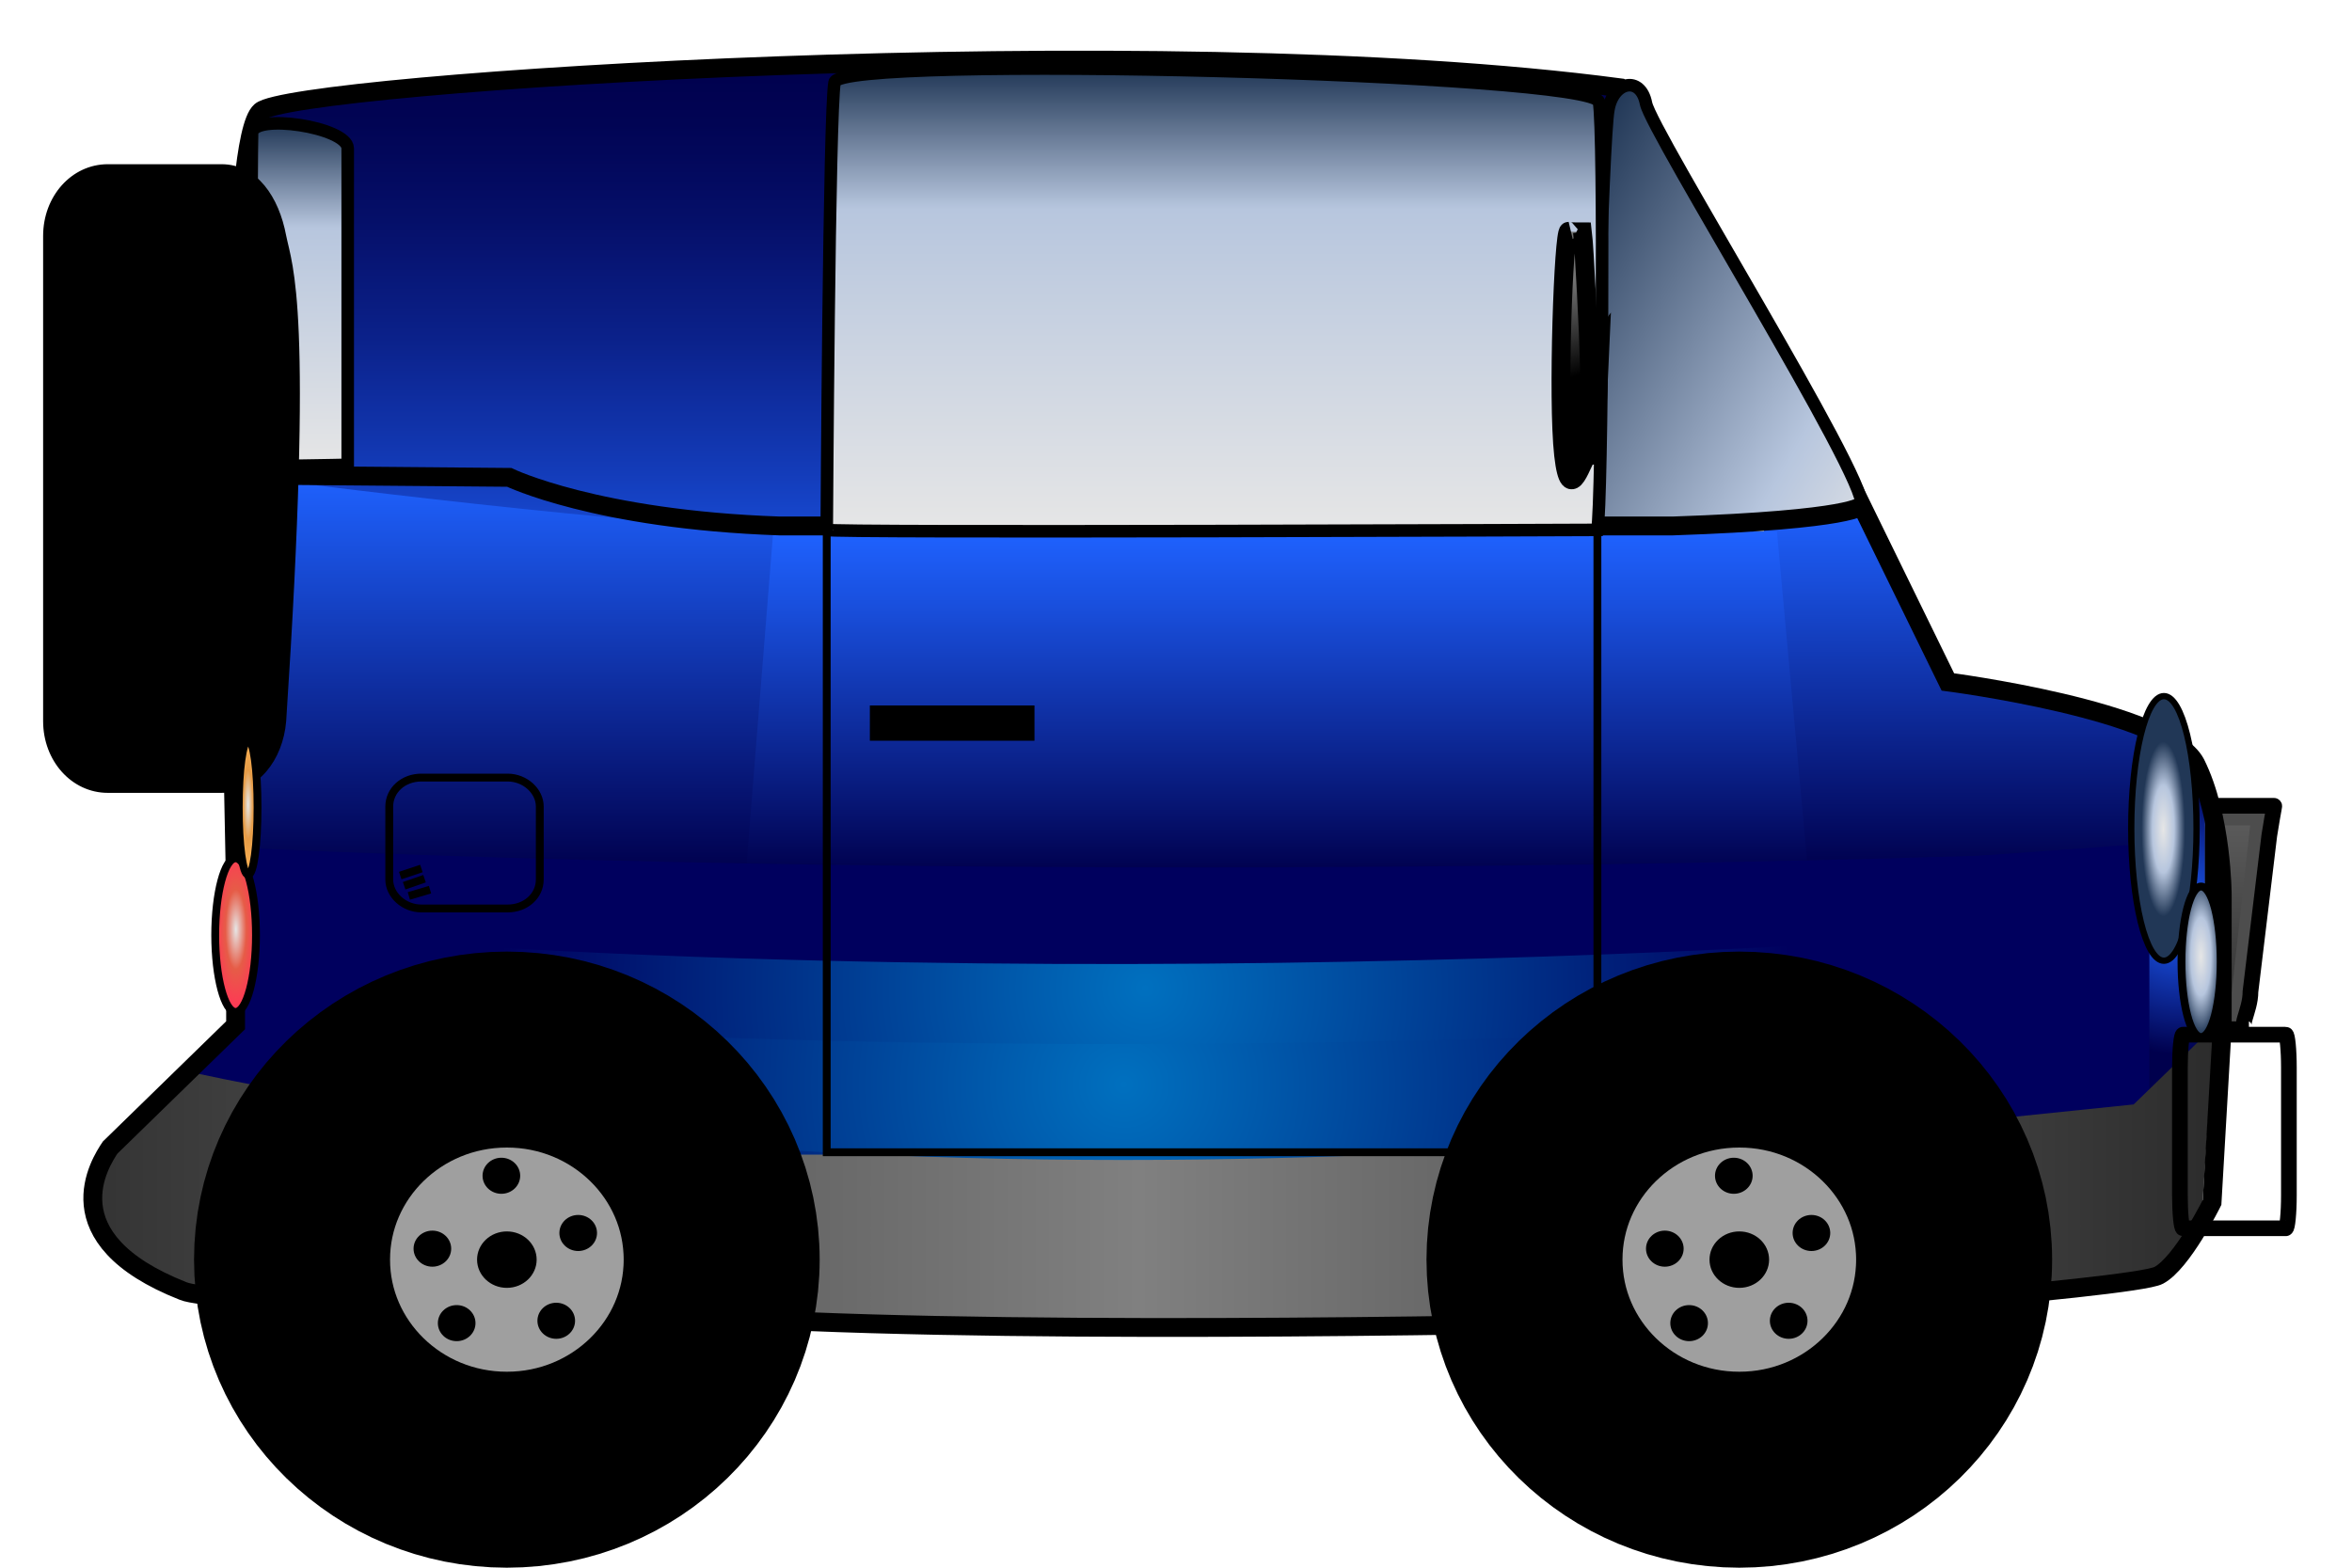 <?xml version="1.0" encoding="UTF-8" standalone="no"?>
<svg
   xmlns:dc="http://purl.org/dc/elements/1.1/"
   xmlns:cc="http://web.resource.org/cc/"
   xmlns:rdf="http://www.w3.org/1999/02/22-rdf-syntax-ns#"
   xmlns:svg="http://www.w3.org/2000/svg"
   xmlns="http://www.w3.org/2000/svg"
   xmlns:sodipodi="http://sodipodi.sourceforge.net/DTD/sodipodi-0.dtd"
   xmlns:inkscape="http://www.inkscape.org/namespaces/inkscape"
   baseProfile="tiny"
   version="1.0"
   x="0px"
   y="0px"
   width="300px"
   height="200px"
   viewBox="0 0 300 200"
   id="svg2"
   sodipodi:version="0.32"
   inkscape:version="0.45"
   sodipodi:docname="side_c.svg"
   inkscape:output_extension="org.inkscape.output.svg.inkscape"
   sodipodi:docbase="C:\Symbian_projects_91\Tools\Y_Apps\CarSensor\data\SVG\no text"
   sodipodi:modified="true">
  <defs
     id="defs231" />
  <sodipodi:namedview
     inkscape:window-height="573"
     inkscape:window-width="744"
     inkscape:pageshadow="2"
     inkscape:pageopacity="0.0"
     guidetolerance="10.0"
     gridtolerance="10.0"
     objecttolerance="10.0"
     borderopacity="1.0"
     bordercolor="#666666"
     pagecolor="#ffffff"
     id="base"
     inkscape:zoom="1.885"
     inkscape:cx="169.87755"
     inkscape:cy="107.36328"
     inkscape:window-x="117"
     inkscape:window-y="85"
     inkscape:current-layer="svg2" />
  <linearGradient
     id="path2872_2_"
     gradientUnits="userSpaceOnUse"
     x1="523.131"
     y1="724.72"
     x2="523.131"
     y2="650.544"
     gradientTransform="matrix(-1,0,0,1,653.771,-642.92)">
    <stop
       offset="0"
       style="stop-color:#E6E6E6"
       id="stop5" />
    <stop
       offset="0"
       style="stop-color:#1F62FF"
       id="stop7" />
    <stop
       offset="4.968804e-002"
       style="stop-color:#1D5BF2"
       id="stop9" />
    <stop
       offset="0.296"
       style="stop-color:#133BB8"
       id="stop11" />
    <stop
       offset="0.522"
       style="stop-color:#0B218A"
       id="stop13" />
    <stop
       offset="0.723"
       style="stop-color:#050F69"
       id="stop15" />
    <stop
       offset="0.889"
       style="stop-color:#010454"
       id="stop17" />
    <stop
       offset="1"
       style="stop-color:#00004D"
       id="stop19" />
  </linearGradient>
  <path
     d="M 206.65,11.2 C 147.25,3.3 37.35,10.6 33.251,14.2 C 29.151,17.8 30.05,65.5 29.951,70.6 C 29.451,91.1 235.351,80.6 230.851,62.2 C 234.951,58.6 210.75,14.8 206.65,11.2 z "
     id="path21"
     style="fill:url(#path2872_2_);stroke:#000000;stroke-width:2.402" />
  <linearGradient
     id="rect2867_1_"
     gradientUnits="userSpaceOnUse"
     x1="501.137"
     y1="927.236"
     x2="565.724"
     y2="889.884"
     gradientTransform="matrix(-0.801,0,0,0.8,643.549,-672.924)">
    <stop
       offset="0"
       style="stop-color:#E6E6E6"
       id="stop24" />
    <stop
       offset="0.286"
       style="stop-color:#B7C6DE"
       id="stop26" />
    <stop
       offset="1"
       style="stop-color:#213756"
       id="stop28" />
  </linearGradient>
  <path
     d="M 209.951,13.2 C 209.25,9.6 205.75,10.4 205.15,14 C 204.451,17.6 203.05,64.1 203.75,67.7 C 201.451,55.7 223.851,138 237.451,64.5 C 238.15,60.9 210.65,16.8 209.951,13.2 z "
     id="path30"
     style="fill:url(#rect2867_1_);stroke:#000000;stroke-width:1.601" />
  <path
     d="M 275.151,106.5 L 226.55,109.8 L 223.75,133.3 L 220.951,150.1 L 275.25,143.3 L 275.25,127.8 L 275.25,106.5 L 275.151,106.5 z "
     id="path32"
     style="fill:#00005e" />
  <linearGradient
     id="rect2874_1_"
     gradientUnits="userSpaceOnUse"
     x1="224.227"
     y1="-126.46"
     x2="224.227"
     y2="-172.818"
     gradientTransform="matrix(-1,0,0,-1,476.111,-61.96)">
    <stop
       offset="0"
       style="stop-color:#1F62FF"
       id="stop35" />
    <stop
       offset="1"
       style="stop-color:#00004D"
       id="stop37" />
  </linearGradient>
  <path
     d="M 237.451,64.5 C 237.451,64.5 244.25,66.3 224.951,67.2 L 228.451,110.9 L 274.25,107.6 C 274.25,107.6 295.05,92.6 248.55,87.1 L 237.451,64.5 z "
     id="path39"
     style="fill:url(#rect2874_1_)" />
  <radialGradient
     id="path4407_1_"
     cx="238.768"
     cy="-207.875"
     r="21.322"
     gradientTransform="matrix(-0.714,0,0,-0.84,448.153,-58.037)"
     gradientUnits="userSpaceOnUse">
    <stop
       offset="0"
       style="stop-color:#1F62FF"
       id="stop42" />
    <stop
       offset="1"
       style="stop-color:#00004D"
       id="stop44" />
  </radialGradient>
  <path
     d="M 272.45,92 C 272.45,92 277.05,90.6 279.95,97.4 C 282.75,104.2 282.75,114.2 282.75,114.2 L 282.75,131 L 274.151,141.1 L 274.151,107.5 L 272.45,92 z "
     id="path46"
     style="fill:url(#path4407_1_)" />
  <path
     d="M 39.35,106.5 L 96.251,110.9 L 103.15,134.4 L 103.15,147.8 L 40.751,141 L 40.751,129 L 39.35,106.5 z "
     id="path48"
     style="fill:#00005e" />
  <path
     d="M 229.05,110.9 L 225.55,133.6 L 223.351,147.9 L 134.65,147.9 L 131.851,134.5 L 132.65,134.5 L 132.65,134.5 L 129.05,111 L 229.05,110.9 L 229.05,110.9 z "
     id="path50"
     style="fill:#00005e" />
  <linearGradient
     id="rect4417_1_"
     gradientUnits="userSpaceOnUse"
     x1="316.32"
     y1="-129.78"
     x2="316.32"
     y2="-173.438"
     gradientTransform="matrix(-1,0,0,-1,476.111,-61.96)">
    <stop
       offset="0"
       style="stop-color:#1F62FF"
       id="stop53" />
    <stop
       offset="0.217"
       style="stop-color:#194FDD"
       id="stop55" />
    <stop
       offset="0.695"
       style="stop-color:#0A2087"
       id="stop57" />
    <stop
       offset="1"
       style="stop-color:#00004D"
       id="stop59" />
  </linearGradient>
  <path
     d="M 226.65,67.8 L 94.55,67.8 L 89.05,111.5 L 230.65,111.5 L 226.65,67.8 z "
     id="path61"
     style="fill:url(#rect4417_1_)" />
  <linearGradient
     id="path4420_1_"
     gradientUnits="userSpaceOnUse"
     x1="411.994"
     y1="-122.569"
     x2="411.994"
     y2="-173.111"
     gradientTransform="matrix(-1,0,0,-1,476.111,-61.96)">
    <stop
       offset="0"
       style="stop-color:#1F62FF"
       id="stop64" />
    <stop
       offset="1"
       style="stop-color:#00004D"
       id="stop66" />
  </linearGradient>
  <path
     d="M 29.951,60.6 C 29.951,60.6 75.251,66.6 98.65,67.5 L 95.15,111.2 L 29.951,109.5 C 29.451,107.4 29.05,92.8 30.351,88 C 31.55,61.3 29.951,60.6 29.951,60.6 z "
     id="path68"
     style="fill:url(#path4420_1_)" />
  <radialGradient
     id="path9555_1_"
     cx="376.788"
     cy="-244.371"
     r="95.069"
     gradientTransform="matrix(-0.866,0,0,-0.84,479.72,-58.037)"
     gradientUnits="userSpaceOnUse">
    <stop
       offset="0"
       style="stop-color:#0070BF"
       id="stop71" />
    <stop
       offset="1"
       style="stop-color:#00005E"
       id="stop73" />
  </radialGradient>
  <path
     d="M 269.25,139.7 L 269.55,150.1 C 269.55,150.1 151.851,160.2 37.151,150.1 L 37.45,139.7 C 151.75,149.8 269.25,139.7 269.25,139.7 z "
     id="path75"
     style="fill:url(#path9555_1_)" />
  <linearGradient
     id="rect5052_1_"
     gradientUnits="userSpaceOnUse"
     x1="450.69"
     y1="1028.835"
     x2="788.239"
     y2="1028.835"
     gradientTransform="matrix(-0.801,0,0,0.8,643.549,-672.924)">
    <stop
       offset="0"
       style="stop-color:#2C2C2C"
       id="stop78" />
    <stop
       offset="0.508"
       style="stop-color:#808080"
       id="stop80" />
    <stop
       offset="1"
       style="stop-color:#343434"
       id="stop82" />
  </linearGradient>
  <path
     d="M 282.45,130.9 L 280.851,154.7 C 280.851,154.7 277.651,160.6 274.55,162.2 C 271.45,163.9 215.15,168.5 209.55,168.5 C 209.55,168.5 143.55,170.2 101.951,168.5 C 60.35,166.8 25.651,166 22.151,164.5 C 5.651,155 14.15,146.5 14.15,146.5 L 29.151,130.8 L 42.95,136.2 L 39.651,140.3 L 101.751,147.3 L 209.15,147.4 L 272.151,140.9 L 282.45,130.9 z "
     id="path84"
     style="fill:url(#rect5052_1_)" />
  <path
     d="M 260.351,108.9 L 260.651,119.3 C 260.651,119.3 143.351,129.4 29.151,119.3 L 31.451,108.2 C 146.65,113.3 260.351,108.9 260.351,108.9 z "
     id="path86"
     style="fill:#00005e" />
  <radialGradient
     id="path6622_1_"
     cx="385.269"
     cy="-219.149"
     r="95.073"
     gradientTransform="matrix(-0.866,0,0,-0.84,479.72,-58.037)"
     gradientUnits="userSpaceOnUse">
    <stop
       offset="0"
       style="stop-color:#0070BF"
       id="stop89" />
    <stop
       offset="1"
       style="stop-color:#00005E"
       id="stop91" />
  </radialGradient>
  <path
     d="M 261.95,118.5 L 262.25,128.9 C 262.25,128.9 144.55,139 29.851,128.9 L 30.151,118.5 C 144.451,128.6 261.95,118.5 261.95,118.5 z "
     id="path93"
     style="fill:url(#path6622_1_)" />
  <radialGradient
     id="path8573_1_"
     cx="388.408"
     cy="-233.799"
     r="98.227"
     gradientTransform="matrix(-0.866,0,0,-0.84,479.72,-58.037)"
     gradientUnits="userSpaceOnUse">
    <stop
       offset="0"
       style="stop-color:#0070BF"
       id="stop96" />
    <stop
       offset="1"
       style="stop-color:#00005E"
       id="stop98" />
  </radialGradient>
  <path
     d="M 262.95,128.8 L 263.25,139.2 C 263.25,139.2 134.451,160.6 23.451,136.6 L 31.25,128.8 C 145.451,138.7 262.95,128.8 262.95,128.8 z "
     id="path100"
     style="fill:url(#path8573_1_)" />
  <linearGradient
     id="rect5450_1_"
     gradientUnits="userSpaceOnUse"
     x1="447"
     y1="962.859"
     x2="447"
     y2="996.758"
     gradientTransform="matrix(-0.801,0,0,0.8,643.549,-672.924)">
    <stop
       offset="0"
       style="stop-color:#666666"
       id="stop103" />
    <stop
       offset="1"
       style="stop-color:#3C3C3C"
       id="stop105" />
  </linearGradient>
  <path
     d="M 288.351,104.1 L 282.45,104.1 L 282.45,131.2 L 285.351,131.2 L 288.351,104.1 z "
     id="path107"
     style="fill:url(#rect5450_1_);stroke:#4d4d4d;stroke-width:2.402" />
  <path
     d="M 278.05,152.5 C 278.05,154.8 278.25,156.7 278.45,156.7 L 291.55,156.7 C 291.75,156.7 291.95,154.8 291.95,152.5 L 291.95,136.2 C 291.95,133.9 291.75,132 291.55,132 L 278.45,132 C 278.25,132 278.05,133.9 278.05,136.2 L 278.05,152.5 z "
     id="path109"
     style="fill:none;stroke:#000000;stroke-width:2" />
  <path
     d="M 287.05,126.5 C 287.05,129.1 285.25,131.3 286.851,131.3 L 282.45,131.3 C 282.351,131.3 282.25,129.1 282.25,126.5 L 282.25,107.6 C 282.25,105 282.351,102.8 282.45,102.8 L 290.05,102.8 C 290.151,102.8 290.05,102.8 289.45,106.6 L 287.05,126.5 z "
     id="path111"
     style="fill:none;stroke:#000000;stroke-width:2" />
  <path
     d="M 237.451,64.5 L 248.451,87 C 248.451,87 276.45,90.6 280.05,97.4 C 283.45,104.2 283.45,114.2 283.45,114.2 L 283.45,131 L 282.151,153.4 C 282.151,153.4 278.351,161.1 275.351,162.7 C 272.25,164.4 216.05,168.6 210.55,168.6 C 210.55,168.6 144.55,170.3 102.951,168.6 C 61.35,166.9 26.851,166.2 23.351,164.7 C 6.351,158 12.851,148.2 14.05,146.4 L 30.05,130.8 L 30.05,130.8 L 30.05,114 L 29.651,94 L 29.75,60.6 L 64.951,60.9 C 64.951,60.9 76.05,66.3 99.451,67.1 L 213.351,67.1 C 236.75,66.3 237.451,64.5 237.451,64.5 z "
     id="path113"
     style="fill:none;stroke:#000000;stroke-width:2.402" />
  <radialGradient
     id="path14088_1_"
     cx="570.104"
     cy="-1817.584"
     r="16.515"
     gradientTransform="matrix(-0.161,0,0,-0.614,121.878,-997.424)"
     gradientUnits="userSpaceOnUse">
    <stop
       offset="0"
       style="stop-color:#E6E6E6"
       id="stop116" />
    <stop
       offset="0.5"
       style="stop-color:#E65C47"
       id="stop118" />
    <stop
       offset="1"
       style="stop-color:#FF3756"
       id="stop120" />
  </radialGradient>
  <path
     d="M 27.451,119.3 C 27.451,124.7 28.651,129.1 30.05,129.1 C 31.451,129.1 32.651,124.7 32.651,119.3 C 32.651,113.9 31.451,109.5 30.05,109.5 C 28.651,109.5 27.451,113.9 27.451,119.3 z "
     id="path122"
     style="fill:url(#path14088_1_);stroke:#000000" />
  <g
     transform="matrix(0.801,0,0,0.8,-3.141,-29.594)"
     id="g124">
    <radialGradient
       id="path16453_2_"
       cx="-354.958"
       cy="1979.717"
       r="16.499"
       gradientTransform="matrix(-0.21,0,0,0.844,273.861,-1501.692)"
       gradientUnits="userSpaceOnUse">
      <stop
         offset="0"
         style="stop-color:#E6E6E6"
         id="stop127" />
      <stop
         offset="0.5"
         style="stop-color:#B7C6DE"
         id="stop129" />
      <stop
         offset="1"
         style="stop-color:#213756"
         id="stop131" />
    </radialGradient>
    <path
       d="M 348.5,148 C 351.4,148 353.7,157.4 353.7,169.1 C 353.7,180.7 351.4,190.2 348.5,190.2 C 345.6,190.2 343.3,180.7 343.3,169.1 C 343.3,157.5 345.6,148 348.5,148 z "
       id="path133"
       style="fill:url(#path16453_2_);stroke:#000000" />
  </g>
  <radialGradient
     id="path14088_4_"
     cx="-297.534"
     cy="1550.25"
     r="16.503"
     gradientTransform="matrix(0.157,0,0,0.601,327.443,-809.679)"
     gradientUnits="userSpaceOnUse">
    <stop
       offset="0"
       style="stop-color:#E6E6E6"
       id="stop136" />
    <stop
       offset="0.5"
       style="stop-color:#B7C6DE"
       id="stop138" />
    <stop
       offset="1"
       style="stop-color:#213756"
       id="stop140" />
  </radialGradient>
  <path
     d="M 280.75,113.1 C 279.351,113.1 278.25,117.4 278.25,122.7 C 278.25,128 279.351,132.3 280.75,132.3 C 282.151,132.3 283.25,128 283.25,122.7 C 283.25,117.4 282.151,113.1 280.75,113.1 z "
     id="path142"
     style="fill:url(#path14088_4_);stroke:#000000" />
  <rect
     x="-203.75"
     y="67.6"
     width="98.3"
     height="79.4"
     id="rect144"
     transform="scale(-1,1)"
     style="fill:none;stroke:#000000" />
  <rect
     x="-131.451"
     y="90.5"
     width="20"
     height="3.5"
     id="rect146"
     transform="scale(-1,1)"
     style="stroke:#000000" />
  <linearGradient
     id="rect2867_4_"
     gradientUnits="userSpaceOnUse"
     x1="609.894"
     y1="926.01"
     x2="609.894"
     y2="852.177"
     gradientTransform="matrix(-0.801,0,0,0.8,643.549,-672.924)">
    <stop
       offset="0"
       style="stop-color:#E6E6E6"
       id="stop149" />
    <stop
       offset="0.698"
       style="stop-color:#B7C6DE"
       id="stop151" />
    <stop
       offset="1"
       style="stop-color:#213756"
       id="stop153" />
  </linearGradient>
  <path
     d="M 203.951,13 C 203.25,9.4 107.15,6.9 106.451,10.5 C 105.751,14.1 105.451,67.6 105.451,67.6 C 105.451,68 203.75,67.6 203.75,67.6 C 204.351,64 204.65,16.6 203.951,13 z "
     id="path155"
     style="fill:url(#rect2867_4_);stroke:#000000;stroke-width:1.601" />
  <linearGradient
     id="rect2867_5_"
     gradientUnits="userSpaceOnUse"
     x1="755.613"
     y1="915.593"
     x2="755.613"
     y2="860.929"
     gradientTransform="matrix(-0.801,0,0,0.8,643.549,-672.924)">
    <stop
       offset="0"
       style="stop-color:#E6E6E6"
       id="stop158" />
    <stop
       offset="0.698"
       style="stop-color:#B7C6DE"
       id="stop160" />
    <stop
       offset="1"
       style="stop-color:#213756"
       id="stop162" />
  </linearGradient>
  <path
     d="M 44.35,18.9 C 44.251,16.2 32.251,14.4 32.151,17 C 32.05,19.7 32.05,59.3 32.05,59.3 C 32.05,59.6 44.35,59.3 44.35,59.3 C 44.35,56.7 44.35,21.6 44.35,18.9 z "
     id="path164"
     style="fill:url(#rect2867_5_);stroke:#000000;stroke-width:1.601" />
  <g
     transform="matrix(0.801,0,0,0.8,-12.024,-22.579)"
     id="g166">
    <linearGradient
       id="path4433_2_"
       gradientUnits="userSpaceOnUse"
       x1="430.726"
       y1="1303.265"
       x2="437.885"
       y2="1281.789"
       gradientTransform="matrix(-0.642,0,0,0.64,540.841,-745.348)">
      <stop
         offset="0"
         style="stop-color:#000000"
         id="stop169" />
      <stop
         offset="1"
         style="stop-color:#727272"
         id="stop171" />
    </linearGradient>
    <path
       d="M 267,65.2 C 267.3,67.6 268,82 268.1,85.5 L 269.8,83.1 L 269.4,91.9 L 267.9,91.9 C 267.9,95.3 267.9,98.4 267.9,100.8 C 267.1,100.8 265,109.7 264,100.8 C 263,91.9 264,65.1 264.8,65.1 C 264.6,65.2 266.2,65.2 267,65.2 z "
       id="path173"
       style="fill:url(#path4433_2_);stroke:#000000;stroke-width:3" />
  </g>
  <path
     d="M 28.25,21.3 L 13.751,21.3 C 9.351,21.3 5.851,25.2 5.851,30.1 L 5.851,92 C 5.851,96.9 9.351,100.8 13.751,100.8 L 28.25,100.8 C 32.651,100.8 35.751,96.8 36.151,92 C 39.651,39 36.95,34.1 36.151,30.1 C 35.251,25.3 32.55,21.3 28.25,21.3 z "
     id="path175"
     style="stroke:#000000;stroke-width:0.701" />
  <radialGradient
     id="path14088_5_"
     cx="1028.248"
     cy="-1935.785"
     r="16.499"
     gradientTransform="matrix(-7.63259e-2,0,0,-0.536,110.129,-934.939)"
     gradientUnits="userSpaceOnUse">
    <stop
       offset="0"
       style="stop-color:#E6E6E6"
       id="stop178" />
    <stop
       offset="0.5"
       style="stop-color:#E69C47"
       id="stop180" />
    <stop
       offset="1"
       style="stop-color:#FFB556"
       id="stop182" />
  </radialGradient>
  <path
     d="M 30.451,103 C 30.451,107.7 30.951,111.6 31.651,111.6 C 32.35,111.6 32.85,107.8 32.85,103 C 32.85,98.3 32.35,94.4 31.651,94.4 C 30.951,94.5 30.451,98.3 30.451,103 z "
     id="path184"
     style="fill:url(#path14088_5_);stroke:#000000" />
  <g
     id="g186"
     transform="matrix(-1,0,0,1,298.45,0)">
    <ellipse
       cx="233.8"
       cy="160.7"
       rx="27.4"
       ry="26.8"
       id="ellipse188"
       sodipodi:cx="233.8"
       sodipodi:cy="160.7"
       sodipodi:rx="27.4"
       sodipodi:ry="26.799999"
       style="fill:#9f9f9f;stroke:#000000;stroke-width:25" />
    <ellipse
       cx="234.5"
       cy="150"
       rx="2.4"
       ry="2.3"
       id="ellipse190"
       sodipodi:cx="234.5"
       sodipodi:cy="150"
       sodipodi:rx="2.4000001"
       sodipodi:ry="2.3" />
    <ellipse
       cx="224.7"
       cy="157.3"
       rx="2.4"
       ry="2.3"
       id="ellipse192"
       sodipodi:cx="224.7"
       sodipodi:cy="157.3"
       sodipodi:rx="2.4000001"
       sodipodi:ry="2.3" />
    <ellipse
       cx="227.5"
       cy="168.5"
       rx="2.4"
       ry="2.3"
       id="ellipse194"
       sodipodi:cx="227.5"
       sodipodi:cy="168.5"
       sodipodi:rx="2.4000001"
       sodipodi:ry="2.3" />
    <ellipse
       cx="240.2"
       cy="168.8"
       rx="2.4"
       ry="2.3"
       id="ellipse196"
       sodipodi:cx="240.2"
       sodipodi:cy="168.8"
       sodipodi:rx="2.4000001"
       sodipodi:ry="2.3" />
    <ellipse
       cx="243.3"
       cy="159.3"
       rx="2.4"
       ry="2.3"
       id="ellipse198"
       sodipodi:cx="243.3"
       sodipodi:cy="159.3"
       sodipodi:rx="2.4000001"
       sodipodi:ry="2.3" />
    <ellipse
       cx="233.8"
       cy="160.7"
       rx="3.8"
       ry="3.6"
       id="ellipse200"
       sodipodi:cx="233.8"
       sodipodi:cy="160.7"
       sodipodi:rx="3.8"
       sodipodi:ry="3.5999999" />
  </g>
  <g
     id="g202"
     transform="matrix(-1,0,0,1,298.45,0)">
    <ellipse
       cx="76.6"
       cy="160.7"
       rx="27.4"
       ry="26.8"
       id="ellipse204"
       sodipodi:cx="76.599998"
       sodipodi:cy="160.7"
       sodipodi:rx="27.4"
       sodipodi:ry="26.799999"
       style="fill:#9f9f9f;stroke:#000000;stroke-width:25" />
    <ellipse
       cx="77.3"
       cy="150"
       rx="2.4"
       ry="2.3"
       id="ellipse206"
       sodipodi:cx="77.300003"
       sodipodi:cy="150"
       sodipodi:rx="2.4000001"
       sodipodi:ry="2.3" />
    <ellipse
       cx="67.4"
       cy="157.3"
       rx="2.4"
       ry="2.3"
       id="ellipse208"
       sodipodi:cx="67.400002"
       sodipodi:cy="157.3"
       sodipodi:rx="2.4000001"
       sodipodi:ry="2.3" />
    <ellipse
       cx="70.3"
       cy="168.5"
       rx="2.4"
       ry="2.3"
       id="ellipse210"
       sodipodi:cx="70.300003"
       sodipodi:cy="168.5"
       sodipodi:rx="2.4000001"
       sodipodi:ry="2.3" />
    <ellipse
       cx="83"
       cy="168.8"
       rx="2.4"
       ry="2.3"
       id="ellipse212"
       sodipodi:cx="83"
       sodipodi:cy="168.8"
       sodipodi:rx="2.4000001"
       sodipodi:ry="2.3" />
    <ellipse
       cx="86.1"
       cy="159.3"
       rx="2.4"
       ry="2.3"
       id="ellipse214"
       sodipodi:cx="86.099998"
       sodipodi:cy="159.3"
       sodipodi:rx="2.4000001"
       sodipodi:ry="2.3" />
    <ellipse
       cx="76.6"
       cy="160.7"
       rx="3.8"
       ry="3.6"
       id="ellipse216"
       sodipodi:cx="76.599998"
       sodipodi:cy="160.7"
       sodipodi:rx="3.8"
       sodipodi:ry="3.5999999" />
  </g>
  <g
     id="g218"
     transform="matrix(-1,0,0,1,298.45,0)">
    <path
       d="M 248.8,112.2 C 248.8,114.2 246.9,115.9 244.7,115.9 L 233.7,115.9 C 231.4,115.9 229.6,114.3 229.6,112.2 L 229.6,102.9 C 229.6,100.9 231.5,99.2 233.7,99.2 L 244.7,99.2 C 247,99.2 248.8,100.8 248.8,102.9 L 248.8,112.2 z "
       id="path220"
       style="fill:none;stroke:#000000" />
    <g
       id="g222">
      <line
         x1="244.7"
         y1="110.8"
         x2="247.4"
         y2="111.7"
         id="line224"
         style="fill:none;stroke:#000000" />
      <line
         x1="244.3"
         y1="112.1"
         x2="246.9"
         y2="113"
         id="line226"
         style="fill:none;stroke:#000000" />
      <line
         x1="243.6"
         y1="113.5"
         x2="246.3"
         y2="114.3"
         id="line228"
         style="fill:none;stroke:#000000" />
    </g>
  </g>
</svg>
